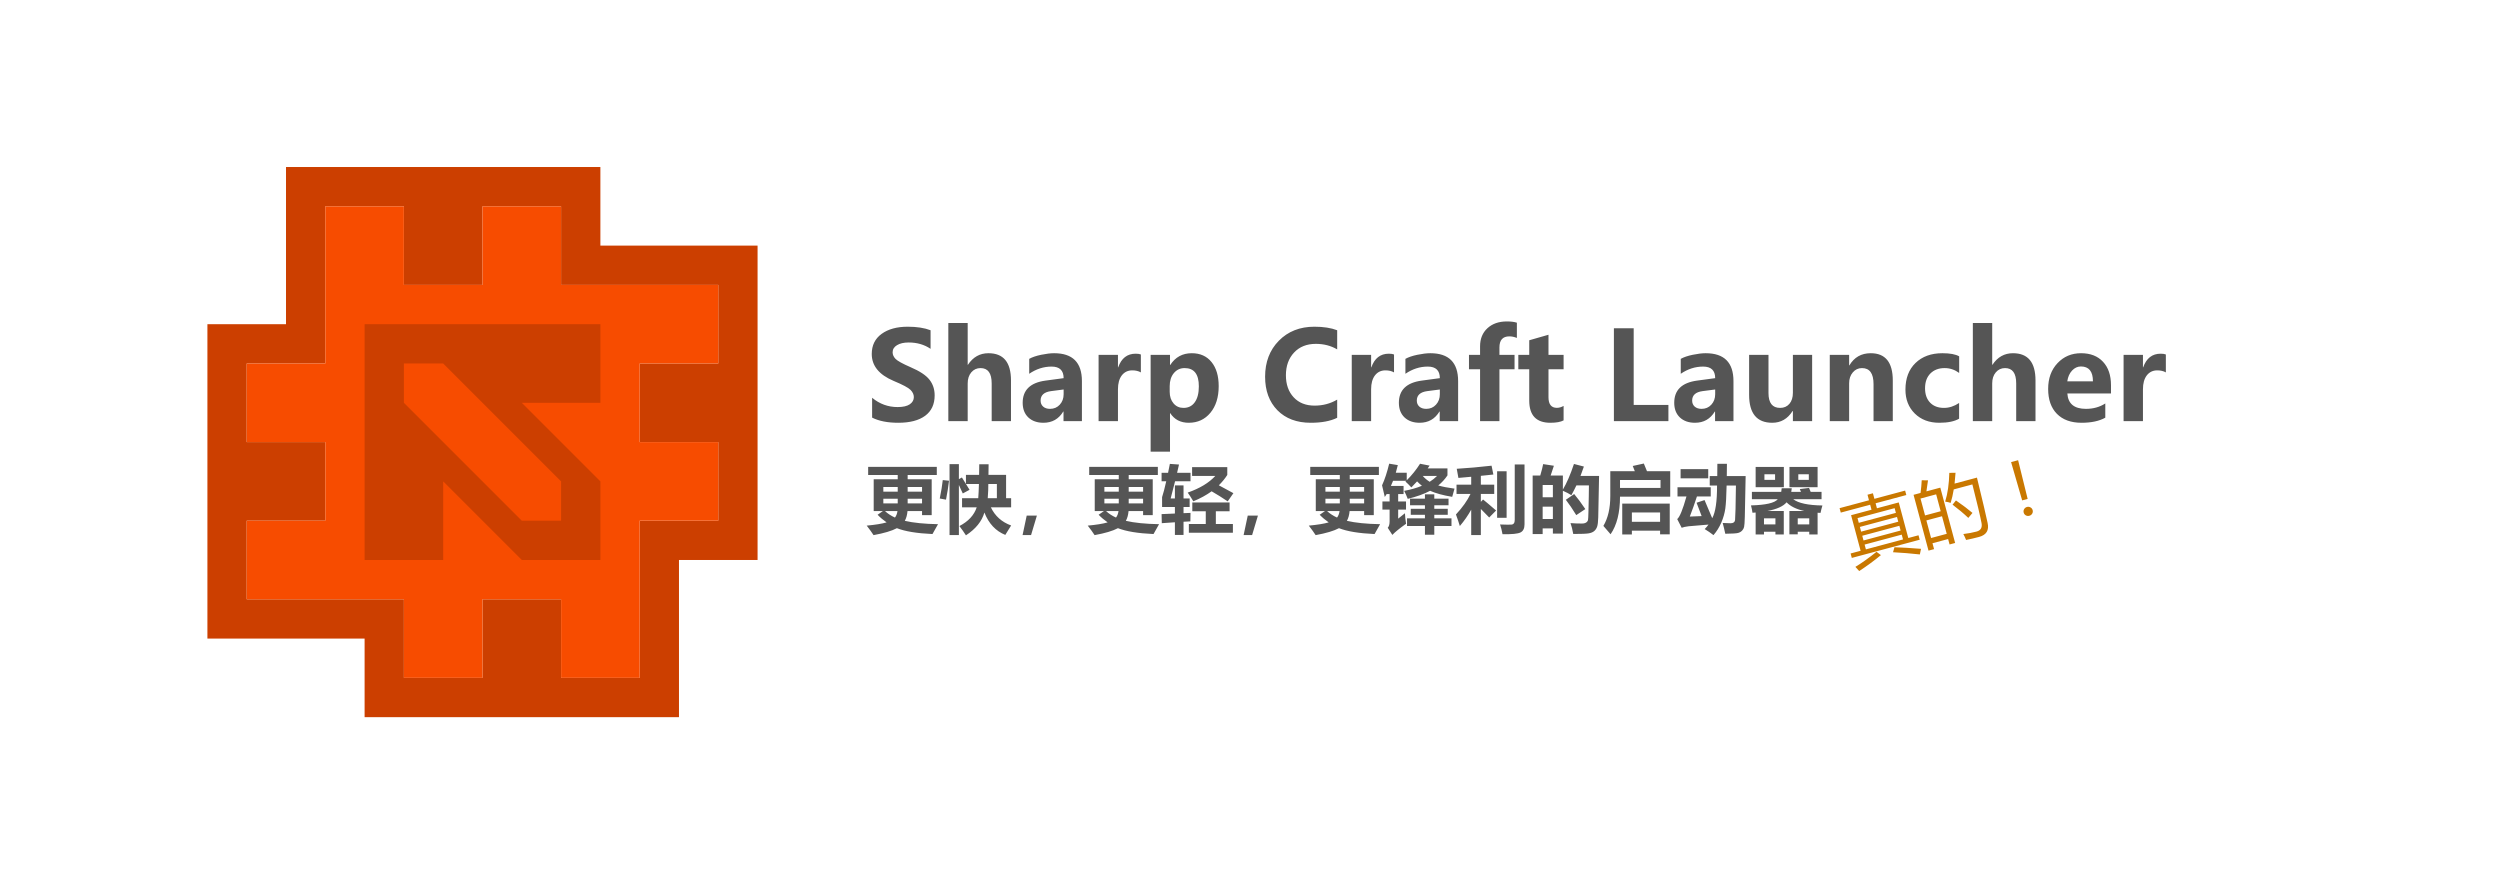 <svg width="1024" height="360" viewBox="0 0 1024 360" fill="none" xmlns="http://www.w3.org/2000/svg">
<g filter="url(#filter0_d)">
<path d="M357.217 162.925C360.279 165.463 363.758 166.732 367.655 166.732C369.865 166.732 371.527 166.356 372.641 165.603C373.754 164.833 374.311 163.851 374.311 162.655C374.311 161.624 373.869 160.649 372.985 159.733C372.1 158.816 369.767 157.571 365.985 155.999C360.041 153.478 357.069 149.81 357.069 144.996C357.069 141.459 358.412 138.717 361.097 136.768C363.799 134.804 367.368 133.821 371.806 133.821C375.522 133.821 378.642 134.304 381.163 135.27V142.884C378.609 141.148 375.621 140.281 372.199 140.281C370.201 140.281 368.605 140.649 367.409 141.386C366.214 142.106 365.616 143.08 365.616 144.309C365.616 145.291 366.026 146.2 366.844 147.035C367.663 147.853 369.685 148.967 372.911 150.375C376.693 151.996 379.288 153.707 380.697 155.508C382.121 157.309 382.833 159.454 382.833 161.943C382.833 165.594 381.54 168.378 378.953 170.294C376.366 172.209 372.69 173.167 367.925 173.167C363.57 173.167 360 172.463 357.217 171.055V162.925ZM414.099 172.504H406.19V157.031C406.19 152.856 404.668 150.768 401.622 150.768C400.099 150.768 398.839 151.349 397.84 152.512C396.857 153.674 396.366 155.181 396.366 157.031V172.504H388.433V132.298H396.366V149.417H396.464C398.544 146.257 401.344 144.677 404.864 144.677C411.021 144.677 414.099 148.394 414.099 155.827V172.504ZM421.565 146.986C422.793 146.298 424.431 145.741 426.477 145.316C428.54 144.89 430.301 144.677 431.758 144.677C439.355 144.677 443.154 148.484 443.154 156.098V172.504H435.614V168.55H435.516C433.665 171.628 430.956 173.167 427.386 173.167C424.815 173.167 422.752 172.439 421.197 170.981C419.658 169.508 418.888 167.51 418.888 164.989C418.888 159.782 421.991 156.753 428.197 155.901L435.663 154.894C435.663 151.734 434.017 150.154 430.726 150.154C427.484 150.154 424.431 151.136 421.565 153.101V146.986ZM430.53 160.199C427.664 160.576 426.232 161.869 426.232 164.08C426.232 165.095 426.576 165.914 427.263 166.536C427.967 167.158 428.909 167.469 430.088 167.469C431.709 167.469 433.043 166.896 434.091 165.75C435.139 164.604 435.663 163.179 435.663 161.476V159.536L430.53 160.199ZM467.297 152.536C466.331 151.98 465.16 151.701 463.785 151.701C461.984 151.701 460.551 152.389 459.487 153.764C458.439 155.14 457.915 157.031 457.915 159.438V172.504H449.982V145.34H457.915V150.449H458.013C459.323 146.732 461.705 144.873 465.16 144.873C466.094 144.873 466.806 144.98 467.297 145.193V152.536ZM479.233 169.237V185.005H471.3V145.34H479.233V149.491H479.332C481.411 146.282 484.35 144.677 488.149 144.677C491.604 144.677 494.305 145.889 496.254 148.312C498.202 150.719 499.177 154.002 499.177 158.161C499.177 162.696 498.047 166.331 495.787 169.066C493.528 171.8 490.564 173.167 486.896 173.167C483.572 173.167 481.051 171.857 479.332 169.237H479.233ZM479.111 160.494C479.111 162.426 479.635 164.006 480.683 165.234C481.73 166.462 483.089 167.076 484.76 167.076C486.741 167.076 488.28 166.307 489.377 164.767C490.49 163.228 491.047 161.051 491.047 158.234C491.047 153.257 489.107 150.768 485.226 150.768C483.425 150.768 481.951 151.456 480.805 152.831C479.676 154.206 479.111 155.975 479.111 158.136V160.494ZM547.708 171.129C544.941 172.488 541.331 173.167 536.877 173.167C531.146 173.167 526.594 171.456 523.221 168.034C519.865 164.596 518.186 160.019 518.186 154.305C518.186 148.296 520.061 143.383 523.811 139.568C527.577 135.737 532.432 133.821 538.375 133.821C542.092 133.821 545.203 134.304 547.708 135.27V143.105C545.138 141.599 542.223 140.845 538.965 140.845C535.248 140.845 532.276 142.033 530.049 144.407C527.822 146.781 526.709 149.884 526.709 153.715C526.709 157.448 527.765 160.453 529.877 162.729C531.99 165.005 534.847 166.143 538.449 166.143C541.838 166.143 544.925 165.324 547.708 163.687V171.129ZM570.992 152.536C570.026 151.98 568.855 151.701 567.48 151.701C565.678 151.701 564.246 152.389 563.181 153.764C562.134 155.14 561.61 157.031 561.61 159.438V172.504H553.676V145.34H561.61V150.449H561.708C563.018 146.732 565.4 144.873 568.855 144.873C569.788 144.873 570.5 144.98 570.992 145.193V152.536ZM575.658 146.986C576.886 146.298 578.524 145.741 580.57 145.316C582.633 144.89 584.394 144.677 585.851 144.677C593.448 144.677 597.247 148.484 597.247 156.098V172.504H589.707V168.55H589.609C587.758 171.628 585.048 173.167 581.479 173.167C578.908 173.167 576.845 172.439 575.29 170.981C573.751 169.508 572.981 167.51 572.981 164.989C572.981 159.782 576.084 156.753 582.29 155.901L589.756 154.894C589.756 151.734 588.11 150.154 584.819 150.154C581.577 150.154 578.524 151.136 575.658 153.101V146.986ZM584.623 160.199C581.757 160.576 580.325 161.869 580.325 164.08C580.325 165.095 580.669 165.914 581.356 166.536C582.06 167.158 583.002 167.469 584.181 167.469C585.802 167.469 587.136 166.896 588.184 165.75C589.232 164.604 589.756 163.179 589.756 161.476V159.536L584.623 160.199ZM621.316 138.414C620.236 137.988 619.212 137.775 618.246 137.775C615.528 137.775 614.169 139.282 614.169 142.295V145.34H620.358V151.259H614.169V172.504H606.236V151.259H601.692V145.34H606.236V141.852C606.236 138.758 607.243 136.285 609.257 134.435C611.271 132.585 613.915 131.66 617.19 131.66C618.86 131.66 620.236 131.832 621.316 132.176V138.414ZM640.449 172.185C639.254 172.84 637.444 173.167 635.021 173.167C629.257 173.167 626.376 170.138 626.376 164.08V151.259H621.906V145.34H626.376V139.372L634.26 137.112V145.34H640.449V151.259H634.26V162.704C634.26 165.603 635.406 167.052 637.698 167.052C638.582 167.052 639.499 166.79 640.449 166.266V172.185ZM683.381 172.504H661.055V134.46H669.16V165.873H683.381V172.504ZM688.44 146.986C689.668 146.298 691.306 145.741 693.352 145.316C695.415 144.89 697.176 144.677 698.633 144.677C706.23 144.677 710.029 148.484 710.029 156.098V172.504H702.489V168.55H702.391C700.54 171.628 697.831 173.167 694.261 173.167C691.69 173.167 689.627 172.439 688.072 170.981C686.533 169.508 685.763 167.51 685.763 164.989C685.763 159.782 688.866 156.753 695.072 155.901L702.538 154.894C702.538 151.734 700.892 150.154 697.601 150.154C694.359 150.154 691.306 151.136 688.44 153.101V146.986ZM697.405 160.199C694.539 160.576 693.107 161.869 693.107 164.08C693.107 165.095 693.451 165.914 694.138 166.536C694.842 167.158 695.784 167.469 696.963 167.469C698.584 167.469 699.918 166.896 700.966 165.75C702.014 164.604 702.538 163.179 702.538 161.476V159.536L697.405 160.199ZM742.252 172.504H734.368V168.353H734.246C732.215 171.563 729.44 173.167 725.92 173.167C719.599 173.167 716.439 169.352 716.439 161.722V145.34H724.372V160.985C724.372 165.046 725.961 167.076 729.137 167.076C730.725 167.076 731.994 166.519 732.944 165.406C733.894 164.293 734.368 162.786 734.368 160.887V145.34H742.252V172.504ZM775.286 172.504H767.402V157.35C767.402 152.962 765.822 150.768 762.662 150.768C761.156 150.768 759.903 151.357 758.904 152.536C757.906 153.699 757.406 155.189 757.406 157.006V172.504H749.473V145.34H757.406V149.663H757.504C759.486 146.339 762.4 144.677 766.248 144.677C772.274 144.677 775.286 148.41 775.286 155.877V172.504ZM802.45 171.497C800.551 172.61 797.849 173.167 794.345 173.167C790.203 173.167 786.854 171.906 784.3 169.385C781.746 166.863 780.469 163.597 780.469 159.585C780.469 154.968 781.844 151.333 784.595 148.68C787.346 146.011 791.013 144.677 795.598 144.677C798.693 144.677 800.985 145.103 802.475 145.954V152.757C800.657 151.431 798.676 150.768 796.531 150.768C794.108 150.768 792.159 151.505 790.686 152.978C789.229 154.452 788.5 156.474 788.5 159.045C788.5 161.534 789.196 163.498 790.588 164.939C791.979 166.364 793.87 167.076 796.261 167.076C798.373 167.076 800.436 166.405 802.45 165.062V171.497ZM833.74 172.504H825.832V157.031C825.832 152.856 824.309 150.768 821.264 150.768C819.741 150.768 818.48 151.349 817.481 152.512C816.499 153.674 816.008 155.181 816.008 157.031V172.504H808.075V132.298H816.008V149.417H816.106C818.185 146.257 820.985 144.677 824.506 144.677C830.662 144.677 833.74 148.394 833.74 155.827V172.504ZM864.662 161.157H846.782C847.06 165.365 849.598 167.469 854.396 167.469C857.392 167.469 860.037 166.732 862.329 165.259V171.08C859.856 172.471 856.614 173.167 852.603 173.167C848.28 173.167 844.915 171.947 842.509 169.508C840.118 167.068 838.923 163.67 838.923 159.315C838.923 154.976 840.2 151.456 842.754 148.754C845.308 146.036 848.518 144.677 852.382 144.677C856.23 144.677 859.234 145.848 861.396 148.189C863.573 150.514 864.662 153.715 864.662 157.792V161.157ZM857.269 156.196C857.269 152.135 855.624 150.105 852.333 150.105C850.974 150.105 849.77 150.662 848.722 151.775C847.674 152.888 847.019 154.362 846.758 156.196H857.269ZM887.135 152.536C886.169 151.98 884.998 151.701 883.623 151.701C881.822 151.701 880.389 152.389 879.325 153.764C878.277 155.14 877.753 157.031 877.753 159.438V172.504H869.82V145.34H877.753V150.449H877.851C879.161 146.732 881.543 144.873 884.998 144.873C885.932 144.873 886.644 144.98 887.135 145.193V152.536Z" fill="#555555"/>
</g>
<g filter="url(#filter1_d)">
<path d="M357.865 196.315H367.709V194.547H355.596V191.216H383.713V194.547H371.776V196.315H381.62V210.993H377.671V209.342H371.717C371.58 210.924 371.211 212.255 370.612 213.336C374.119 214.151 378.653 214.608 384.214 214.706L381.944 218.744C375.558 218.459 370.7 217.658 367.37 216.342C365.268 217.462 362.08 218.41 357.806 219.186C357.138 218.145 356.205 216.848 355.006 215.296C358.572 214.962 361.289 214.519 363.155 213.969C361.751 212.997 360.518 211.955 359.457 210.845L361.623 209.342H357.865V196.315ZM377.671 199.469H371.776V201.384H377.671V199.469ZM361.814 201.384H367.709V199.469H361.814V201.384ZM361.814 206.189H367.709V204.273H361.814V206.189ZM377.671 206.189V204.273H371.776V206.189H377.671ZM367.606 209.342H362.507C363.637 210.393 364.993 211.277 366.574 211.995C367.105 211.317 367.449 210.433 367.606 209.342ZM394.057 204.066H400.689C400.807 202.583 400.9 200.648 400.969 198.26H395.664L397.123 200.618L394.352 202.121L392.761 198.644V219.156H388.929V190.096H392.761V196.256L393.999 195.578L395.649 198.231V194.517H401.042L401.101 190.155H404.933L404.874 194.517H412.095V204.066H414.158V207.81H405.861C407.561 211.366 410.326 213.842 414.158 215.237C413.509 216.219 412.714 217.506 411.771 219.098C407.851 217.526 404.997 214.47 403.209 209.932C402.167 213.547 399.647 216.661 395.649 219.274C394.765 217.899 393.871 216.632 392.967 215.472C396.641 213.567 399.004 211.012 400.055 207.81H394.057V204.066ZM408.322 198.26H404.815C404.835 199.813 404.756 201.748 404.579 204.066H408.322V198.26ZM384.921 204.184C385.53 201.198 385.943 198.683 386.159 196.639L388.723 196.905C388.448 199.262 388.035 201.846 387.485 204.656C386.621 204.479 385.766 204.322 384.921 204.184ZM424.709 211.184L422.322 219.171H418.844L420.539 211.184H424.709ZM448.405 196.315H458.249V194.547H446.136V191.216H474.253V194.547H462.316V196.315H472.16V210.993H468.211V209.342H462.257C462.12 210.924 461.751 212.255 461.152 213.336C464.659 214.151 469.193 214.608 474.754 214.706L472.484 218.744C466.098 218.459 461.24 217.658 457.91 216.342C455.808 217.462 452.62 218.41 448.346 219.186C447.678 218.145 446.745 216.848 445.546 215.296C449.112 214.962 451.829 214.519 453.695 213.969C452.291 212.997 451.058 211.955 449.997 210.845L452.163 209.342H448.405V196.315ZM468.211 199.469H462.316V201.384H468.211V199.469ZM452.354 201.384H458.249V199.469H452.354V201.384ZM452.354 206.189H458.249V204.273H452.354V206.189ZM468.211 206.189V204.273H462.316V206.189H468.211ZM458.146 209.342H453.047C454.177 210.393 455.533 211.277 457.114 211.995C457.645 211.317 457.989 210.433 458.146 209.342ZM475.874 214.294L475.785 210.58L481.238 210.344V207.662H475.991V203.624C476.492 202.111 477.057 199.95 477.686 197.14H475.785V193.663H478.438L479.175 190.008L482.918 190.273L482.137 193.663H487.633V197.14H481.311C480.673 199.754 480.069 202.102 479.499 204.184H481.238V198.82H484.774V204.184H487.279V207.662H484.774V210.197L487.633 210.079C487.574 211.317 487.555 212.476 487.574 213.557L484.774 213.704V219.098H481.238V213.925L475.874 214.294ZM502.694 191.334V194.547C501.721 196.06 500.567 197.47 499.231 198.776C501.078 199.729 503.067 200.805 505.199 202.003L502.871 205.363C500.68 203.88 498.484 202.504 496.283 201.237C494.122 202.799 491.622 204.165 488.783 205.334C488.095 204.135 487.329 202.947 486.484 201.768C491.435 200.039 495.208 197.759 497.801 194.93H488.282V191.334H502.694ZM486.955 214.618H493.881V209.401H488.37V205.805H503.637V209.401H498.008V214.618H504.993V218.213H486.955V214.618ZM515.249 211.184L512.862 219.171H509.384L511.079 211.184H515.249ZM538.945 196.315H548.789V194.547H536.676V191.216H564.793V194.547H552.856V196.315H562.7V210.993H558.751V209.342H552.797C552.66 210.924 552.291 212.255 551.692 213.336C555.199 214.151 559.733 214.608 565.294 214.706L563.024 218.744C556.638 218.459 551.78 217.658 548.45 216.342C546.348 217.462 543.16 218.41 538.886 219.186C538.218 218.145 537.285 216.848 536.086 215.296C539.652 214.962 542.369 214.519 544.235 213.969C542.831 212.997 541.598 211.955 540.537 210.845L542.703 209.342H538.945V196.315ZM558.751 199.469H552.856V201.384H558.751V199.469ZM542.894 201.384H548.789V199.469H542.894V201.384ZM542.894 206.189H548.789V204.273H542.894V206.189ZM558.751 206.189V204.273H552.856V206.189H558.751ZM548.686 209.342H543.587C544.717 210.393 546.073 211.277 547.654 211.995C548.185 211.317 548.529 210.433 548.686 209.342ZM592.88 191.865V194.724C591.839 196.276 590.581 197.651 589.108 198.85C590.876 199.361 593.096 199.793 595.768 200.147C595.434 201.227 595.12 202.347 594.825 203.507C591.053 202.878 588.037 202.053 585.777 201.031C583.282 202.347 580.226 203.448 576.611 204.332C576.14 203.074 575.648 201.984 575.137 201.06C577.888 200.549 580.315 199.852 582.417 198.968C581.73 198.437 581.071 197.838 580.443 197.17C579.696 197.995 578.91 198.82 578.085 199.646C577.26 198.742 576.454 197.936 575.668 197.229C575.766 197.131 575.864 197.032 575.963 196.934H570.599C570.324 197.661 570.029 198.359 569.715 199.027H574.902V202.357H572.691V205.393H575.904V208.723H572.691V212.437C573.575 211.749 574.499 211.012 575.462 210.226C575.54 211.759 575.697 213.193 575.933 214.529C573.32 216.376 571.444 217.899 570.304 219.098L568.418 216.18C568.929 215.669 569.184 214.765 569.184 213.468V208.723H566.237V205.393H569.184V202.357H567.976C567.72 202.77 567.465 203.172 567.209 203.565C566.836 201.836 566.463 200.245 566.089 198.791C567.209 196.335 568.182 193.378 569.007 189.92L572.544 190.509C572.288 191.59 572.013 192.631 571.719 193.633H576.199V196.728C578.262 194.684 580.079 192.425 581.651 189.949L585.571 190.715C585.315 191.108 585.05 191.491 584.775 191.865H592.88ZM576.316 212.319H583.655V210.875H577.849V208.399H583.655V206.955H577.554V204.243H583.655V202.475H587.487V204.243H593.322V206.955H587.487V208.399H592.998V210.875H587.487V212.319H594.53V215.443H587.487V219.039H583.655V215.443H576.316V212.319ZM585.6 197.347C586.74 196.62 587.752 195.814 588.636 194.93H582.741C583.567 195.873 584.52 196.679 585.6 197.347ZM624.445 190.244V214.765C624.445 216.425 623.9 217.531 622.81 218.081C621.719 218.641 619.258 218.881 615.427 218.803C615.152 217.27 614.817 215.944 614.425 214.824C615.299 214.873 616.252 214.898 617.283 214.898C617.932 214.898 618.497 214.893 618.978 214.883C619.459 214.863 619.823 214.696 620.069 214.382C620.314 214.058 620.437 213.586 620.437 212.967V190.244H624.445ZM596.358 210.727C599.059 207.819 601.044 205.019 602.311 202.328H596.594V198.526H602.606V195.284L597.36 195.755C597.104 194.124 596.878 192.877 596.682 192.012C601.201 191.737 605.956 191.315 610.947 190.745L611.684 194.37L606.555 194.9V198.526H612.037V202.328H606.555V205.555L607.469 204.597C608.648 205.54 610.426 207.043 612.804 209.106L609.974 211.965L606.555 208.473V219.156H602.606V208.767C601.309 211.106 599.757 213.341 597.949 215.472C597.576 214.195 597.045 212.614 596.358 210.727ZM617.107 212.083H613.216V193.044H617.107V212.083ZM632.079 190.096L636.47 190.774L635.144 194.783H640.154V200.53C641.736 197.877 643.249 194.38 644.693 190.038L648.76 191.099C648.328 192.405 647.866 193.682 647.375 194.93H654.979L654.64 211.891C654.591 213.719 654.439 214.996 654.183 215.723C653.928 216.46 653.53 217.059 652.989 217.521C652.449 217.983 651.693 218.297 650.72 218.464C649.757 218.631 647.65 218.714 644.398 218.714C644.103 216.985 643.73 215.502 643.278 214.264C644.732 214.382 646.28 214.441 647.92 214.441C648.392 214.441 648.799 214.387 649.143 214.279C649.487 214.171 649.767 214.009 649.983 213.792C650.209 213.567 650.362 213.316 650.44 213.041C650.519 212.766 650.583 211.557 650.632 209.416L650.764 203.389C650.804 201.512 650.823 199.989 650.823 198.82H645.695C645.047 200.196 644.359 201.532 643.632 202.829C642.699 202.22 641.539 201.615 640.154 201.016V218.567H636.057V216.445H631.872V218.744H627.776V194.783H630.885C631.455 192.857 631.853 191.295 632.079 190.096ZM636.057 198.644H631.872V203.683H636.057V198.644ZM631.872 212.584H636.057V207.544H631.872V212.584ZM644.781 202.357C646.196 204.047 647.719 206.1 649.35 208.517L645.636 210.993C644.143 208.537 642.718 206.444 641.363 204.715L644.781 202.357ZM659.577 193.014H669.627C669.342 192.248 669.057 191.531 668.772 190.863L673.311 189.861C673.753 190.873 674.185 191.924 674.608 193.014H684.127V203.448H663.555C663.555 209.971 662.268 215.099 659.695 218.832C658.889 217.85 657.907 216.71 656.747 215.413C658.633 212.25 659.577 208.163 659.577 203.153V193.014ZM680.149 199.852V196.61H663.555V199.852H680.149ZM664.469 218.921V206.277H683.921V218.862H679.972V217.359H668.418V218.921H664.469ZM679.972 209.902H668.418V213.734H679.972V209.902ZM698.186 204.833L701.325 212.26C702.671 209.823 703.329 205.363 703.299 198.879H700.308V194.989H703.388L703.432 189.979H707.352L707.293 194.989H715.015L714.676 211.641C714.617 213.881 714.519 215.281 714.381 215.841C714.253 216.401 713.983 216.897 713.571 217.329C713.158 217.771 712.618 218.091 711.95 218.287C711.282 218.484 709.523 218.597 706.674 218.626C706.36 217.133 706.006 215.659 705.613 214.205C706.91 214.284 707.985 214.323 708.84 214.323C709.41 214.323 709.847 214.21 710.152 213.984C710.456 213.758 710.633 213.434 710.682 213.011C710.741 212.579 710.805 211.071 710.874 208.487C710.952 205.894 711.006 202.691 711.036 198.879H707.219C707.131 203.261 706.954 206.4 706.689 208.296C706.423 210.182 705.878 212.093 705.053 214.028C704.228 215.964 703.157 217.683 701.84 219.186C700.72 218.302 699.522 217.477 698.245 216.71C698.815 216.131 699.335 215.517 699.807 214.868L691.628 215.561C690.4 215.708 689.462 215.915 688.814 216.18L686.986 212.614C688.018 211.779 689.28 208.694 690.773 203.359H687.104V199.587H700.72V203.359H695.062C694.148 206.179 693.175 208.92 692.144 211.582C693.932 211.533 695.548 211.469 696.992 211.39C696.285 209.416 695.592 207.593 694.914 205.923L698.186 204.833ZM699.689 195.932H688.371V192.16H699.689V195.932ZM719.111 191.246H730.665V199.557H719.111V191.246ZM727.069 196.551V194.252H722.707V196.551H727.069ZM732.964 191.246H744.487V199.557H732.964V191.246ZM740.892 196.551V194.252H736.589V196.551H740.892ZM732.934 218.862V209.313H739.064C735.803 208.595 733.376 207.407 731.785 205.746C730.429 207.377 727.801 208.566 723.901 209.313H730.635V218.921H727.216V217.801H722.53V218.921H719.111V209.932C718.689 209.971 718.257 210 717.815 210.02C717.697 209.077 717.49 208.075 717.196 207.014C723.247 206.857 726.907 206.012 728.174 204.479H717.579V201.473H729.589C729.677 201.021 729.741 200.53 729.781 199.999H733.907C733.858 200.52 733.789 201.011 733.7 201.473H737.679L737.208 200.323L740.98 199.852L741.658 201.473H746.108V204.479H734.511C736.603 206.1 740.587 206.955 746.462 207.043C746.128 208.144 745.873 209.155 745.696 210.079C745.283 210.069 744.88 210.049 744.487 210.02V218.921H741.069V217.801H736.353V218.862H732.934ZM741.069 212.319H736.353V214.795H741.069V212.319ZM727.216 212.319H722.53V214.795H727.216V212.319Z" fill="#555555"/>
</g>
<g filter="url(#filter2_d)">
<path d="M758.008 226.702L762.107 225.603L758.202 211.027L766.571 208.785L766.022 206.735L753.98 209.962L753.492 208.14L765.534 204.913L764.924 202.636L767.144 202.041L767.754 204.318L780.337 200.946L780.826 202.768L768.243 206.14L768.792 208.19L777.731 205.795L781.636 220.37L785.821 219.249L786.31 221.071L758.496 228.524L758.008 226.702ZM764.271 225.024L779.473 220.95L778.947 218.986L763.744 223.059L764.271 225.024ZM776.04 208.139L760.838 212.213L761.357 214.149L776.559 210.075L776.04 208.139ZM762.326 217.764L777.528 213.691L777.009 211.755L761.807 215.828L762.326 217.764ZM763.294 221.38L778.496 217.306L777.978 215.37L762.776 219.444L763.294 221.38ZM775.386 226.195L775.966 224.148C779.085 224.248 782.713 224.465 786.851 224.801L786.368 227.097C782.596 226.684 778.935 226.383 775.386 226.195ZM768.627 226.023L770.423 227.372C767.744 229.595 764.778 231.773 761.525 233.906C761.077 233.375 760.558 232.802 759.966 232.188C762.66 230.551 765.547 228.496 768.627 226.023ZM783.791 202.676L786.666 201.905C786.906 199.99 787.063 198.26 787.137 196.714L789.711 196.757C789.502 198.369 789.284 199.871 789.058 201.264L794.751 199.739L800.823 222.4L798.546 223.01L797.951 220.789L791.545 222.506L792.194 224.926L789.916 225.536L783.791 202.676ZM796.742 205.46C797.768 202.155 798.334 198.23 798.439 193.686L800.99 193.643C800.89 195.205 800.758 196.685 800.593 198.082L809.76 195.626C812.146 205.442 813.601 211.633 814.126 214.197C814.791 217.213 813.625 219.122 810.626 219.926C808.899 220.388 807.128 220.802 805.314 221.166C804.946 220.248 804.567 219.444 804.179 218.754L804.265 218.731C806.234 218.489 808.006 218.156 809.581 217.734C811.308 217.271 811.994 216.111 811.639 214.254C811.09 211.37 809.838 206.091 807.884 198.417L800.254 200.461C799.919 202.514 799.497 204.356 798.989 205.987C798.38 205.764 797.631 205.588 796.742 205.46ZM790.973 220.371L797.379 218.654L795.449 211.452L789.043 213.168L790.973 220.371ZM793.046 202.484L786.641 204.201L788.494 211.118L794.9 209.402L793.046 202.484ZM799.766 206.725L801.159 204.979C803.932 206.9 806.189 208.604 807.93 210.091L806.22 212.136C804.282 210.295 802.131 208.492 799.766 206.725ZM826.616 188.501L830.528 204.356L828.279 204.959L823.74 189.271L826.616 188.501ZM830.251 207.649C830.754 207.514 831.233 207.574 831.688 207.829C832.143 208.083 832.437 208.462 832.572 208.965C832.709 209.477 832.645 209.957 832.378 210.405C832.109 210.843 831.723 211.13 831.22 211.265C830.717 211.399 830.24 211.344 829.788 211.099C829.333 210.845 829.037 210.461 828.9 209.949C828.765 209.446 828.831 208.971 829.097 208.523C829.364 208.075 829.748 207.784 830.251 207.649Z" fill="#c97800"/>
</g>
<g filter="url(#filter3_d)">
<path fill-rule="evenodd" clip-rule="evenodd" d="M117.148 68.408H245.916V100.6H310.3V229.368H278.108V293.752H149.34V261.56H84.956V132.792H117.148V68.408ZM133.244 148.888H101.052V181.08H133.244V213.272H101.052V245.464H165.436V277.656H197.628V245.464H229.82V277.656H262.012V213.272H294.204V181.08H262.012V148.888H294.204V116.696H229.82V84.504H197.628V116.696H165.436V84.504H133.244V148.888Z" fill="#CC3F00"/>
</g>
<g filter="url(#filter4_i)">
<path d="M165.436 84.504H133.244V148.888H101.052V181.08H133.244V213.272H101.052V245.464H165.436V277.656H197.628V245.464H229.82V277.656H262.012V213.272H294.204V181.08H262.012V148.888H294.204V116.696H229.82V84.504H197.628V116.696H165.436V84.504Z" fill="#F74C00"/>
</g>
<g filter="url(#filter5_i)">
<path d="M149.34 132.792V229.368H181.532V197.176L213.724 229.368H245.916V197.176L213.724 164.984H245.916V132.792H149.34Z" fill="#CC3F00"/>
</g>
<g filter="url(#filter6_d)">
<path d="M165.436 164.984V148.888H181.532L229.82 197.176V213.272H213.724L165.436 164.984Z" fill="#F74C00"/>
</g>
<defs>
<filter id="filter0_d" x="340.973" y="115.564" width="562.258" height="85.537" filterUnits="userSpaceOnUse" color-interpolation-filters="sRGB">
<feFlood flood-opacity="0" result="BackgroundImageFix"/>
<feColorMatrix in="SourceAlpha" type="matrix" values="0 0 0 0 0 0 0 0 0 0 0 0 0 0 0 0 0 0 127 0" result="hardAlpha"/>
<feOffset/>
<feGaussianBlur stdDeviation="8.048"/>
<feColorMatrix type="matrix" values="0 0 0 0 0 0 0 0 0 0 0 0 0 0 0 0 0 0 0.25 0"/>
<feBlend mode="normal" in2="BackgroundImageFix" result="effect1_dropShadow"/>
<feBlend mode="normal" in="SourceGraphic" in2="effect1_dropShadow" result="shape"/>
</filter>
<filter id="filter1_d" x="338.91" y="173.765" width="423.648" height="61.606" filterUnits="userSpaceOnUse" color-interpolation-filters="sRGB">
<feFlood flood-opacity="0" result="BackgroundImageFix"/>
<feColorMatrix in="SourceAlpha" type="matrix" values="0 0 0 0 0 0 0 0 0 0 0 0 0 0 0 0 0 0 127 0" result="hardAlpha"/>
<feOffset/>
<feGaussianBlur stdDeviation="8.048"/>
<feColorMatrix type="matrix" values="0 0 0 0 0 0 0 0 0 0 0 0 0 0 0 0 0 0 0.25 0"/>
<feBlend mode="normal" in2="BackgroundImageFix" result="effect1_dropShadow"/>
<feBlend mode="normal" in="SourceGraphic" in2="effect1_dropShadow" result="shape"/>
</filter>
<filter id="filter2_d" x="737.396" y="172.405" width="111.342" height="77.598" filterUnits="userSpaceOnUse" color-interpolation-filters="sRGB">
<feFlood flood-opacity="0" result="BackgroundImageFix"/>
<feColorMatrix in="SourceAlpha" type="matrix" values="0 0 0 0 0 0 0 0 0 0 0 0 0 0 0 0 0 0 127 0" result="hardAlpha"/>
<feOffset/>
<feGaussianBlur stdDeviation="8.048"/>
<feColorMatrix type="matrix" values="0 0 0 0 0 0 0 0 0 0 0 0 0 0 0 0 0 0 0.25 0"/>
<feBlend mode="normal" in2="BackgroundImageFix" result="effect1_dropShadow"/>
<feBlend mode="normal" in="SourceGraphic" in2="effect1_dropShadow" result="shape"/>
</filter>
<filter id="filter3_d" x="52.764" y="36.216" width="289.728" height="289.728" filterUnits="userSpaceOnUse" color-interpolation-filters="sRGB">
<feFlood flood-opacity="0" result="BackgroundImageFix"/>
<feColorMatrix in="SourceAlpha" type="matrix" values="0 0 0 0 0 0 0 0 0 0 0 0 0 0 0 0 0 0 127 0" result="hardAlpha"/>
<feOffset/>
<feGaussianBlur stdDeviation="16.096"/>
<feColorMatrix type="matrix" values="0 0 0 0 0 0 0 0 0 0 0 0 0 0 0 0 0 0 0.25 0"/>
<feBlend mode="normal" in2="BackgroundImageFix" result="effect1_dropShadow"/>
<feBlend mode="normal" in="SourceGraphic" in2="effect1_dropShadow" result="shape"/>
</filter>
<filter id="filter4_i" x="101.052" y="84.504" width="193.152" height="193.152" filterUnits="userSpaceOnUse" color-interpolation-filters="sRGB">
<feFlood flood-opacity="0" result="BackgroundImageFix"/>
<feBlend mode="normal" in="SourceGraphic" in2="BackgroundImageFix" result="shape"/>
<feColorMatrix in="SourceAlpha" type="matrix" values="0 0 0 0 0 0 0 0 0 0 0 0 0 0 0 0 0 0 127 0" result="hardAlpha"/>
<feOffset/>
<feGaussianBlur stdDeviation="4.024"/>
<feComposite in2="hardAlpha" operator="arithmetic" k2="-1" k3="1"/>
<feColorMatrix type="matrix" values="0 0 0 0 0 0 0 0 0 0 0 0 0 0 0 0 0 0 0.25 0"/>
<feBlend mode="normal" in2="shape" result="effect1_innerShadow"/>
</filter>
<filter id="filter5_i" x="149.34" y="132.792" width="96.576" height="96.576" filterUnits="userSpaceOnUse" color-interpolation-filters="sRGB">
<feFlood flood-opacity="0" result="BackgroundImageFix"/>
<feBlend mode="normal" in="SourceGraphic" in2="BackgroundImageFix" result="shape"/>
<feColorMatrix in="SourceAlpha" type="matrix" values="0 0 0 0 0 0 0 0 0 0 0 0 0 0 0 0 0 0 127 0" result="hardAlpha"/>
<feOffset/>
<feGaussianBlur stdDeviation="32.192"/>
<feComposite in2="hardAlpha" operator="arithmetic" k2="-1" k3="1"/>
<feColorMatrix type="matrix" values="0 0 0 0 0 0 0 0 0 0 0 0 0 0 0 0 0 0 0.25 0"/>
<feBlend mode="normal" in2="shape" result="effect1_innerShadow"/>
</filter>
<filter id="filter6_d" x="149.34" y="132.792" width="96.576" height="96.576" filterUnits="userSpaceOnUse" color-interpolation-filters="sRGB">
<feFlood flood-opacity="0" result="BackgroundImageFix"/>
<feColorMatrix in="SourceAlpha" type="matrix" values="0 0 0 0 0 0 0 0 0 0 0 0 0 0 0 0 0 0 127 0" result="hardAlpha"/>
<feOffset/>
<feGaussianBlur stdDeviation="8.048"/>
<feColorMatrix type="matrix" values="0 0 0 0 0 0 0 0 0 0 0 0 0 0 0 0 0 0 0.25 0"/>
<feBlend mode="normal" in2="BackgroundImageFix" result="effect1_dropShadow"/>
<feBlend mode="normal" in="SourceGraphic" in2="effect1_dropShadow" result="shape"/>
</filter>
</defs>
</svg>
